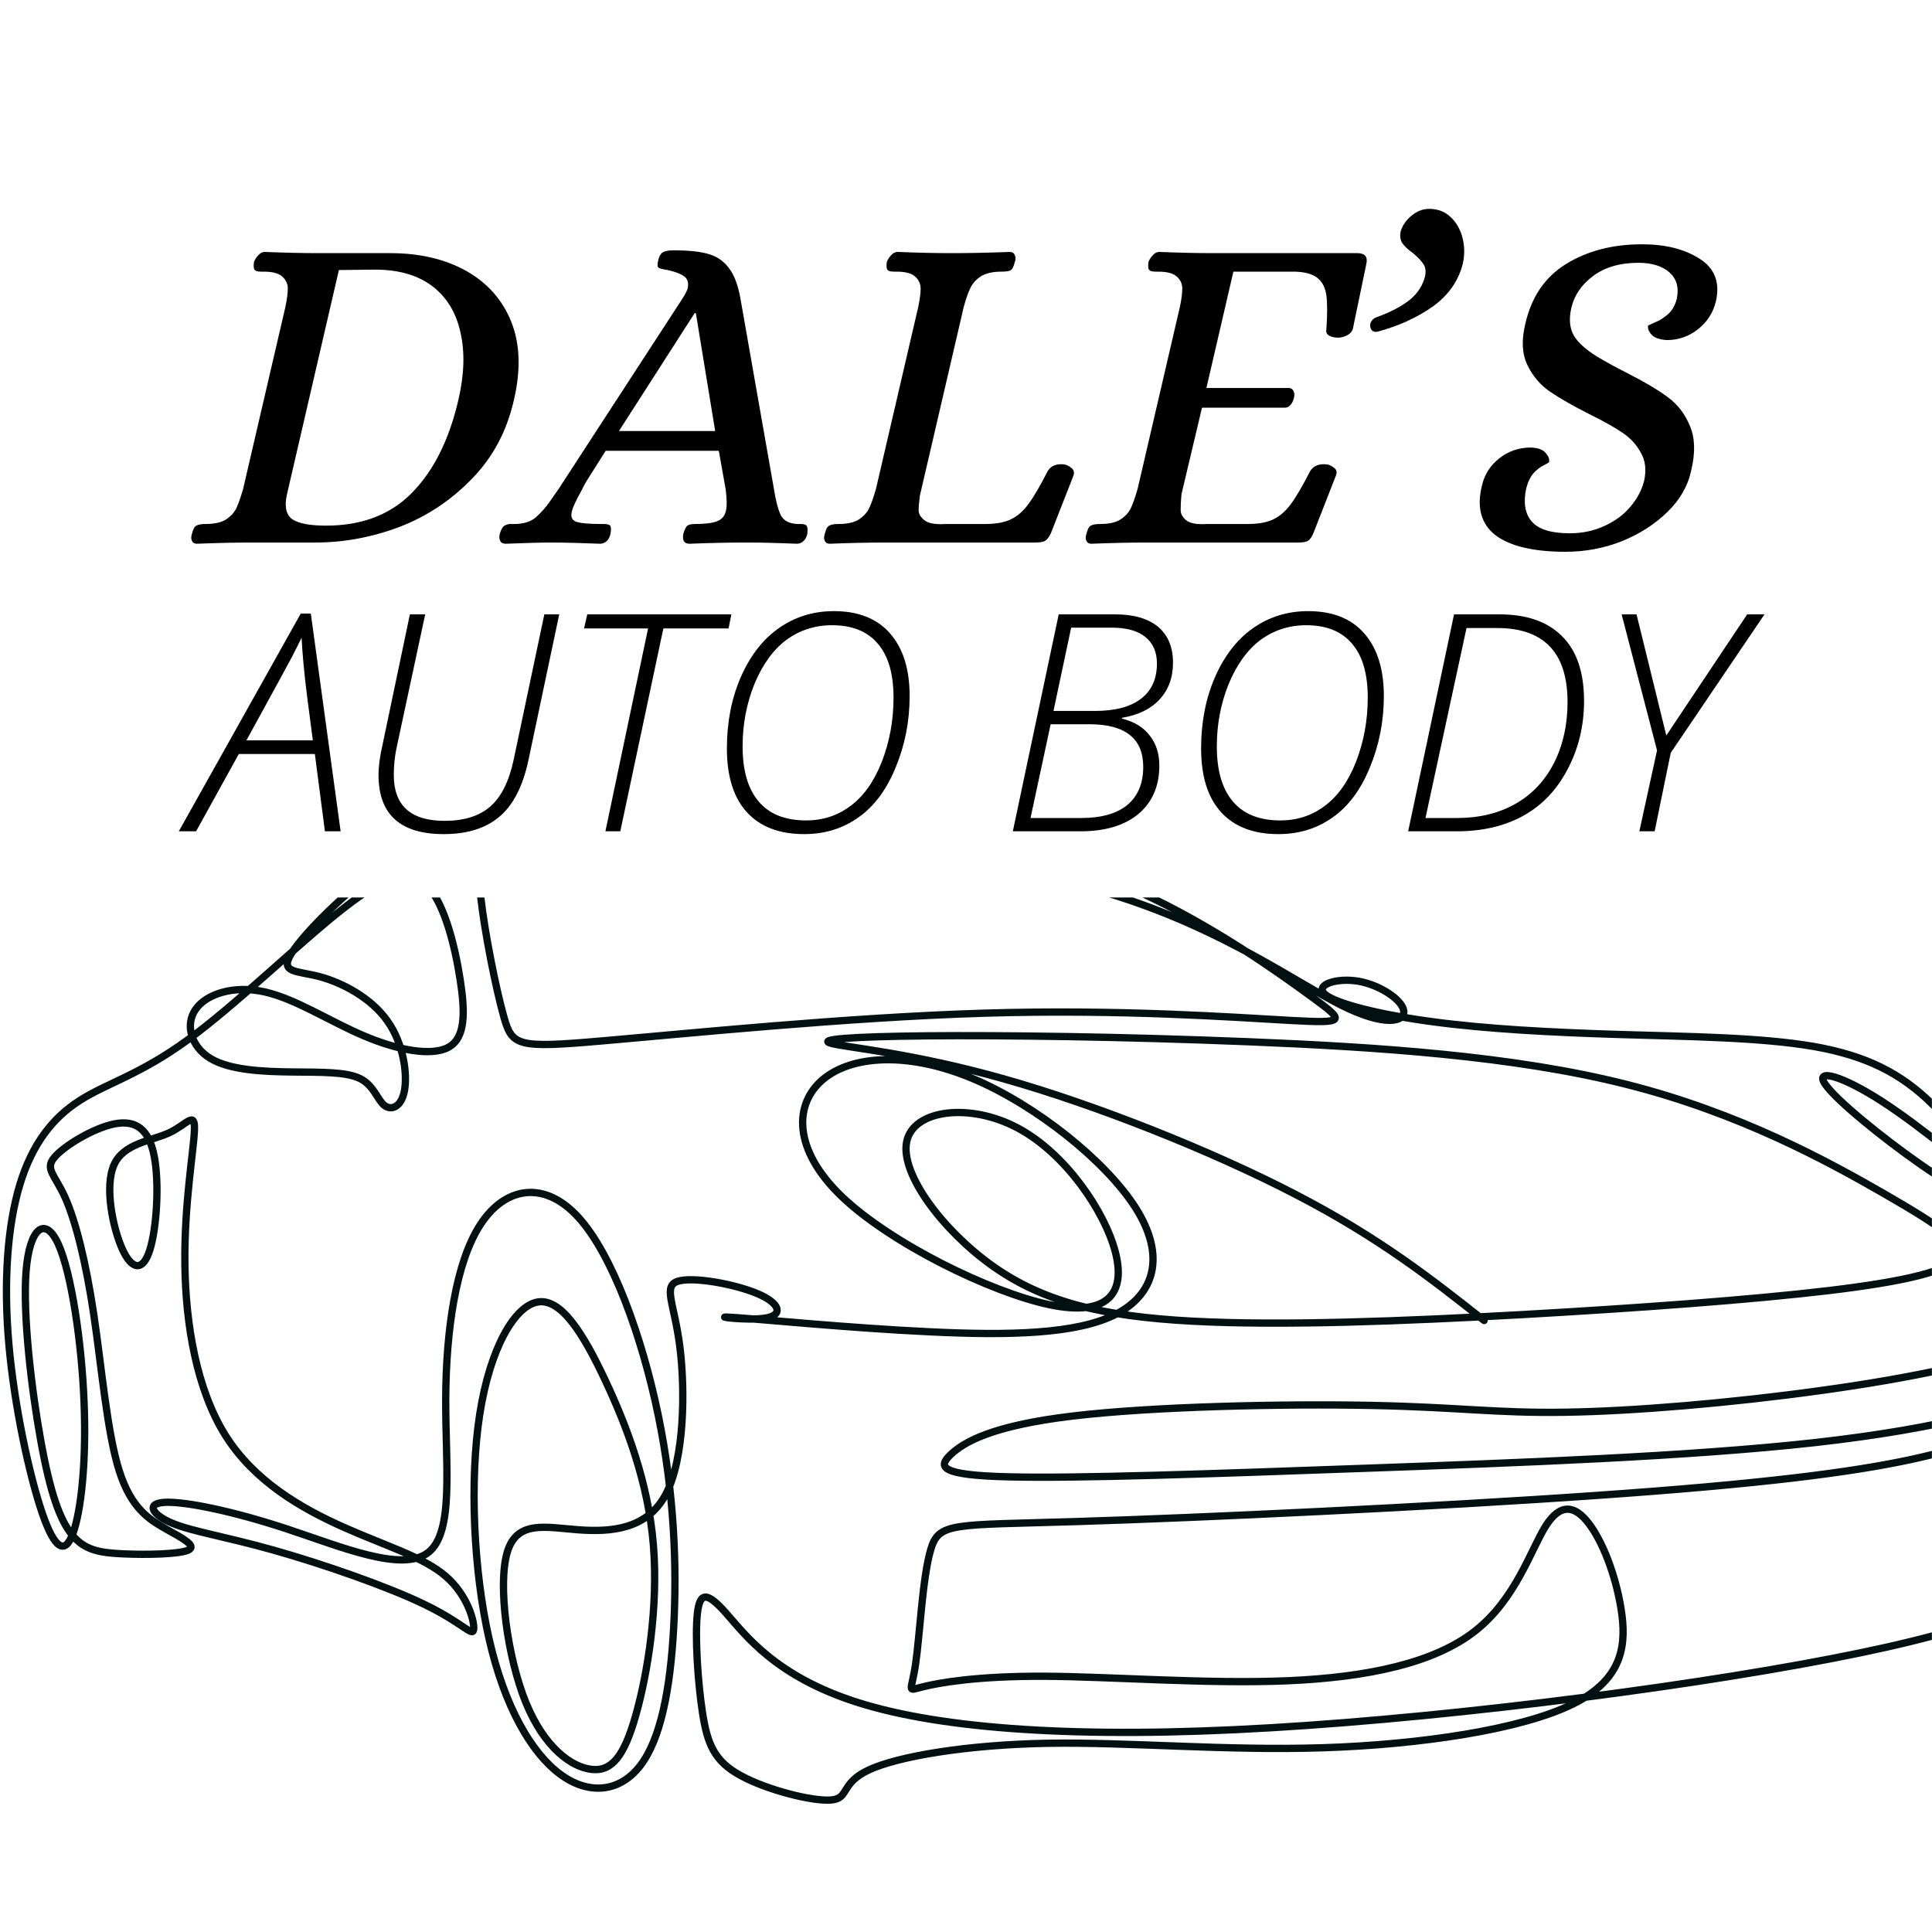 <svg xmlns="http://www.w3.org/2000/svg" xmlns:xlink="http://www.w3.org/1999/xlink" width="100" zoomAndPan="magnify" viewBox="0 0 75 75" height="100" preserveAspectRatio="xMidYMid meet" version="1.0"><defs><g/><clipPath id="086e7230dc"><path d="M 0 34.84 L 74.996 34.84 L 74.996 70.09 L 0 70.09 Z M 0 34.84 " clip-rule="nonzero"/></clipPath></defs><g clip-path="url(#086e7230dc)"><path stroke-linecap="round" transform="matrix(0.005, 0, 0, -0.005, 0.107, 70.063)" fill="none" stroke-linejoin="round" d="M 11501.345 3760.318 C 11095.981 4080.201 10690.617 4400.937 10036.583 4739.586 C 9382.55 5079.089 8480.699 5436.505 7773.015 5636.112 C 7066.182 5836.572 6553.516 5879.223 6433.439 5911.638 C 6313.363 5943.199 6585.877 5964.525 7178.594 5970.496 C 7770.46 5975.614 8683.382 5964.525 9673.799 5924.433 C 10663.365 5884.341 11731.279 5815.246 12606.73 5593.461 C 13482.181 5372.528 14165.168 4998.905 14605.449 4745.557 C 15045.729 4491.357 15243.301 4358.286 15176.876 4251.658 C 15109.599 4145.03 14779.176 4064.846 14175.388 3992.339 C 13572.451 3920.686 12697 3856.709 11787.485 3805.528 C 10877.118 3755.199 9932.687 3717.666 9233.519 3755.199 C 8534.351 3792.732 8080.445 3904.478 7687.854 4181.71 C 7296.116 4459.795 6964.841 4902.513 7018.492 5150.742 C 7071.292 5398.972 7509.017 5452.712 7880.317 5254.811 C 8250.766 5057.763 8555.641 4609.074 8638.247 4291.75 C 8720.852 3973.573 8582.041 3786.761 8125.58 3883.153 C 7669.119 3979.544 6895.009 4358.286 6513.49 4723.379 C 6131.971 5089.325 6143.041 5441.623 6367.014 5630.994 C 6590.986 5820.364 7028.712 5847.661 7522.643 5642.083 C 8016.574 5436.505 8565.86 4998.905 8798.348 4630.399 C 9029.985 4261.894 8944.825 3963.337 8640.801 3808.087 C 8336.778 3653.69 7813.041 3642.601 7197.33 3672.456 C 6580.767 3701.459 5870.528 3771.407 5670.4 3784.202 C 5470.273 3797.85 5779.406 3755.199 5921.624 3779.084 C 6062.991 3802.969 6035.739 3894.242 5860.308 3968.455 C 5684.026 4043.521 5357.861 4102.379 5241.191 4064.846 C 5123.669 4027.313 5213.94 3893.389 5256.52 3559.858 C 5299.1 3226.326 5293.99 2693.188 5150.069 2415.103 C 5006.148 2137.871 4723.415 2116.545 4469.636 2135.312 C 4215.858 2154.078 3991.885 2212.937 3916.944 1961.295 C 3842.003 1710.507 3916.944 1150.072 4060.865 795.215 C 4205.638 440.358 4418.54 291.079 4573.532 274.872 C 4728.524 258.665 4824.756 376.382 4915.026 696.265 C 5006.148 1017.001 5091.308 1539.903 5051.283 2020.154 C 5011.257 2500.405 4846.046 2938.005 4677.428 3296.274 C 4509.662 3653.69 4338.489 3930.922 4157.097 3904.478 C 3975.705 3878.035 3783.242 3547.062 3703.191 3031.837 C 3623.14 2516.612 3655.501 1817.135 3775.577 1289.114 C 3895.654 761.094 4104.297 402.825 4328.269 237.339 C 4552.242 71.853 4792.395 99.15 4949.942 304.728 C 5107.489 509.453 5182.43 894.166 5208.83 1371.858 C 5235.23 1849.55 5213.94 2421.074 5088.753 3026.719 C 4963.567 3632.364 4733.634 4272.983 4467.081 4563.864 C 4199.677 4854.744 3895.654 4795.886 3706.597 4502.446 C 3516.689 4209.007 3441.748 3680.134 3439.193 3157.231 C 3436.638 2634.329 3506.47 2116.545 3302.936 1958.736 C 3100.254 1801.78 2625.058 2003.946 2203.513 2142.989 C 1781.968 2282.031 1414.074 2356.244 1259.082 2348.567 C 1104.09 2340.89 1162.851 2249.617 1317.843 2185.64 C 1472.835 2121.663 1723.207 2084.13 2102.172 1977.503 C 2481.136 1870.875 2988.694 1695.153 3279.091 1553.551 C 3570.34 1411.95 3644.43 1305.322 3655.501 1358.209 C 3666.572 1411.95 3612.921 1625.205 3439.193 1774.484 C 3266.317 1924.615 2972.513 2009.918 2643.793 2156.637 C 2315.925 2303.357 1953.141 2511.494 1728.317 2868.91 C 1504.345 3226.326 1419.184 3733.874 1414.074 4197.918 C 1408.113 4662.814 1483.054 5084.207 1488.164 5238.604 C 1494.125 5393.854 1429.403 5281.255 1291.443 5217.278 C 1152.631 5153.302 938.878 5137.094 863.937 4969.049 C 788.996 4801.004 853.718 4481.121 927.807 4315.635 C 1002.749 4150.148 1087.909 4139.059 1141.56 4307.104 C 1195.212 4476.003 1216.502 4822.329 1176.476 5033.026 C 1136.451 5244.575 1035.11 5318.788 869.047 5287.226 C 703.835 5254.811 474.753 5115.769 399.812 5025.348 C 324.87 4934.928 404.921 4892.277 484.972 4713.142 C 565.023 4534.008 645.074 4219.243 706.39 3808.087 C 767.706 3397.783 810.286 2890.236 903.962 2594.237 C 997.639 2298.239 1141.56 2212.937 1269.301 2140.43 C 1397.894 2068.776 1509.454 2009.918 1440.474 1977.503 C 1371.494 1945.941 1120.27 1939.97 936.323 1948.5 C 752.377 1956.177 634.855 1977.503 538.624 2095.22 C 442.392 2212.937 367.451 2426.192 295.916 2823.7 C 223.529 3221.208 154.549 3802.969 180.949 4141.618 C 207.349 4481.121 329.98 4576.659 431.321 4353.167 C 533.514 4128.823 613.565 3584.595 631.449 3122.258 C 650.184 2660.773 607.604 2282.031 546.288 2111.427 C 484.972 1939.97 404.921 1977.503 306.135 2265.824 C 207.349 2554.145 89.827 3093.255 47.247 3578.624 C 4.667 4064.846 37.028 4497.328 132.408 4814.652 C 228.639 5131.976 388.741 5334.995 597.384 5468.066 C 805.176 5601.991 1061.51 5665.967 1437.068 5939.787 C 1813.477 6213.607 2309.112 6698.123 2648.051 6962.56 C 2986.99 7226.144 3169.234 7270.501 3300.381 7130.605 C 3431.529 6989.857 3511.579 6664.003 3551.605 6404.684 C 3591.63 6146.218 3591.63 5954.289 3460.483 5881.782 C 3330.187 5810.128 3068.744 5857.897 2803.895 5970.496 C 2539.897 6082.242 2273.345 6257.964 2033.192 6311.705 C 1793.039 6365.445 1579.286 6295.497 1496.68 6175.221 C 1414.074 6055.798 1461.764 5884.341 1614.202 5793.921 C 1765.788 5703.5 2022.121 5692.411 2246.093 5689.852 C 2470.917 5687.293 2662.528 5692.411 2772.386 5639.524 C 2881.391 5585.783 2908.643 5474.038 2961.442 5431.387 C 3015.093 5387.882 3095.144 5415.179 3118.989 5545.691 C 3142.834 5676.204 3111.325 5911.638 2985.287 6087.36 C 2860.101 6263.935 2641.238 6380.799 2462.401 6429.422 C 2283.564 6477.191 2144.752 6455.865 2240.984 6610.262 C 2337.215 6765.512 2668.49 7096.484 2953.778 7293.532 C 3239.066 7491.433 3479.218 7555.41 4138.361 7598.061 C 4797.504 7640.712 5875.637 7662.038 6738.314 7590.384 C 7600.139 7517.877 8245.656 7352.391 8822.193 7087.954 C 9398.731 6824.371 9905.436 6460.983 10164.324 6271.613 C 10423.212 6082.242 10434.283 6066.034 9999.113 6089.919 C 9563.942 6113.804 8683.382 6178.633 7616.32 6146.218 C 6548.406 6113.804 5293.99 5985.85 4645.918 5930.404 C 3996.995 5874.105 3954.415 5890.312 3890.544 6117.216 C 3826.674 6344.119 3740.661 6781.719 3711.707 7042.744 C 3681.901 7304.622 3709.152 7389.924 4039.575 7448.782 C 4370.85 7507.641 5006.148 7539.202 5873.082 7491.433 C 6740.869 7443.664 7840.292 7314.858 8664.646 7051.274 C 9489.001 6786.838 10039.138 6386.771 10388.297 6210.195 C 10738.307 6034.473 10888.189 6082.242 10877.118 6164.985 C 10866.047 6247.728 10695.726 6365.445 10524.553 6394.448 C 10354.232 6423.45 10183.06 6365.445 10265.665 6292.938 C 10349.123 6221.284 10684.655 6135.129 11103.645 6079.683 C 11522.635 6023.383 12025.083 5996.94 12555.633 5980.732 C 13087.035 5964.525 13647.392 5959.407 14061.272 5887.753 C 14474.301 5815.246 14741.706 5676.204 14981.858 5439.064 C 15222.011 5201.071 15434.913 4864.98 15427.248 4755.794 C 15419.584 4646.607 15189.65 4763.471 14890.737 4971.608 C 14591.823 5179.745 14223.929 5479.156 14146.433 5599.432 C 14068.937 5718.855 14282.69 5660.849 14591.823 5460.389 C 14901.807 5259.929 15307.172 4918.721 15603.531 4670.491 C 15899.889 4422.262 16086.391 4267.865 16145.152 4098.967 C 16203.913 3930.922 16134.081 3750.081 15784.923 3594.831 C 15434.913 3440.435 14805.576 3311.628 14111.517 3216.09 C 13417.458 3119.698 12659.529 3055.722 12128.979 3048.045 C 11597.577 3039.514 11293.554 3088.137 10625.895 3100.932 C 9959.087 3114.58 8928.644 3093.255 8304.417 3018.189 C 7680.19 2943.976 7461.327 2816.023 7359.986 2719.631 C 7258.645 2623.24 7273.974 2559.263 7807.931 2546.468 C 8341.888 2532.82 9393.621 2570.353 10580.759 2613.004 C 11768.75 2655.655 13092.145 2703.424 14071.492 2812.611 C 15050.838 2922.651 15686.136 3093.255 15992.714 3282.626 C 16300.144 3471.996 16278.854 3680.134 16272.893 3731.315 C 16267.783 3781.643 16278.854 3675.015 16283.964 3474.555 C 16289.073 3274.948 16289.073 2981.509 16236.274 2752.046 C 16182.623 2521.73 16076.172 2356.244 16008.895 2223.173 C 15942.47 2090.102 15916.07 1988.592 15953.541 1948.5 C 15990.16 1908.408 16091.501 1929.734 16134.081 2028.684 C 16175.81 2127.635 16158.778 2303.357 16168.997 2287.15 C 16180.068 2271.795 16218.39 2062.805 16064.249 1849.55 C 15910.109 1636.294 15563.505 1417.068 14421.502 1179.928 C 13278.647 941.935 11341.243 686.028 9844.12 598.167 C 8346.997 509.453 7290.155 589.637 6644.637 792.656 C 5998.269 995.675 5764.077 1321.529 5616.749 1487.015 C 5470.273 1652.502 5411.512 1657.62 5392.777 1483.603 C 5374.041 1310.44 5395.332 958.142 5432.802 715.031 C 5470.273 472.773 5523.924 338.849 5729.161 227.103 C 5934.398 114.504 6292.073 24.084 6433.439 37.732 C 6574.806 50.527 6500.716 168.244 6727.243 272.313 C 6953.77 376.382 7482.617 466.802 8115.361 477.891 C 8747.252 488.127 9483.891 419.033 10244.375 442.917 C 11004.859 466.802 11790.04 584.519 12190.294 782.42 C 12590.549 979.468 12606.73 1256.7 12564.149 1523.695 C 12520.718 1790.691 12419.376 2047.451 12312.926 2185.64 C 12206.475 2324.682 12094.063 2346.008 11979.096 2164.314 C 11864.981 1982.621 11747.459 1598.761 11432.365 1350.532 C 11117.271 1102.303 10604.604 990.557 9977.823 963.26 C 9350.189 936.817 8608.44 995.675 8088.109 998.234 C 7567.778 1000.793 7268.864 947.906 7141.124 915.491 C 7012.531 883.076 7055.111 872.84 7087.472 1094.626 C 7119.833 1315.558 7141.124 1769.366 7204.994 1982.621 C 7268.864 2196.729 7376.167 2169.433 8336.778 2199.288 C 9297.389 2228.291 11112.161 2313.593 12376.796 2402.307 C 13642.282 2490.169 14356.78 2580.589 14831.976 2684.658 C 15307.172 2788.726 15542.215 2906.443 15611.195 2794.697 C 15681.027 2682.098 15584.795 2340.89 15603.531 2151.519 C 15622.266 1961.295 15755.968 1924.615 15838.574 2100.338 C 15921.18 2276.913 15953.541 2665.891 15923.734 2823.7 C 15894.78 2981.509 15803.658 2906.443 15712.536 2831.377 " stroke="#021011" stroke-width="56.713" stroke-opacity="1" stroke-miterlimit="22.926"/></g><g fill="#000000" fill-opacity="1"><g transform="translate(7.875, 21.061)"><g><path d="M -0.234 0.047 C -0.328 0.047 -0.391 0.008 -0.422 -0.062 C -0.461 -0.133 -0.461 -0.227 -0.422 -0.344 C -0.379 -0.52 -0.32 -0.625 -0.25 -0.656 C -0.188 -0.695 -0.07 -0.719 0.094 -0.719 C 0.438 -0.719 0.703 -0.773 0.891 -0.891 C 1.086 -1.016 1.227 -1.172 1.312 -1.359 C 1.395 -1.547 1.477 -1.785 1.562 -2.078 L 3.203 -9.141 C 3.266 -9.441 3.297 -9.68 3.297 -9.859 C 3.297 -10.047 3.223 -10.203 3.078 -10.328 C 2.941 -10.453 2.703 -10.516 2.359 -10.516 L 2.266 -10.516 C 2.141 -10.516 2.055 -10.535 2.016 -10.578 C 1.973 -10.617 1.961 -10.723 1.984 -10.891 C 2.023 -10.992 2.082 -11.082 2.156 -11.156 C 2.227 -11.238 2.312 -11.281 2.406 -11.281 C 3.176 -11.25 3.875 -11.234 4.5 -11.234 L 7.281 -11.234 C 8.414 -11.234 9.395 -11.004 10.219 -10.547 C 11.039 -10.086 11.625 -9.43 11.969 -8.578 C 12.312 -7.723 12.348 -6.711 12.078 -5.547 C 11.805 -4.336 11.266 -3.316 10.453 -2.484 C 9.648 -1.648 8.711 -1.023 7.641 -0.609 C 6.566 -0.203 5.473 0 4.359 0 L 1.906 0 C 1.27 0 0.555 0.016 -0.234 0.047 Z M 4.781 -0.656 C 6.176 -0.656 7.289 -1.082 8.125 -1.938 C 8.969 -2.801 9.566 -4.004 9.922 -5.547 C 10.148 -6.523 10.176 -7.395 10 -8.156 C 9.832 -8.926 9.469 -9.523 8.906 -9.953 C 8.344 -10.379 7.602 -10.594 6.688 -10.594 L 5.281 -10.578 L 3.266 -1.875 C 3.16 -1.406 3.227 -1.082 3.469 -0.906 C 3.719 -0.738 4.156 -0.656 4.781 -0.656 Z M 4.781 -0.656 "/></g></g></g><g fill="#000000" fill-opacity="1"><g transform="translate(20.825, 21.061)"><g><path d="M -1.188 0.047 C -1.301 0.047 -1.375 0.008 -1.406 -0.062 C -1.445 -0.133 -1.453 -0.227 -1.422 -0.344 C -1.367 -0.52 -1.305 -0.625 -1.234 -0.656 C -1.172 -0.695 -1.098 -0.719 -1.016 -0.719 C -0.93 -0.719 -0.879 -0.719 -0.859 -0.719 C -0.504 -0.719 -0.223 -0.805 -0.016 -0.984 C 0.191 -1.172 0.375 -1.379 0.531 -1.609 C 0.688 -1.836 0.797 -1.992 0.859 -2.078 L 5.656 -9.453 C 5.77 -9.629 5.844 -9.77 5.875 -9.875 C 5.914 -10.094 5.863 -10.25 5.719 -10.344 C 5.582 -10.438 5.375 -10.516 5.094 -10.578 C 4.895 -10.609 4.773 -10.641 4.734 -10.672 C 4.691 -10.711 4.691 -10.816 4.734 -10.984 C 4.766 -11.117 4.82 -11.211 4.906 -11.266 C 5 -11.316 5.129 -11.344 5.297 -11.344 C 5.891 -11.344 6.348 -11.297 6.672 -11.203 C 7.004 -11.109 7.27 -10.926 7.469 -10.656 C 7.676 -10.395 7.828 -9.992 7.922 -9.453 L 9.219 -2.078 C 9.289 -1.629 9.379 -1.289 9.484 -1.062 C 9.598 -0.844 9.82 -0.727 10.156 -0.719 L 10.266 -0.719 C 10.379 -0.719 10.453 -0.695 10.484 -0.656 C 10.523 -0.613 10.535 -0.508 10.516 -0.344 C 10.492 -0.227 10.445 -0.133 10.375 -0.062 C 10.301 0.008 10.211 0.047 10.109 0.047 C 9.359 0.016 8.711 0 8.172 0 C 7.453 0 6.707 0.016 5.938 0.047 C 5.832 0.047 5.758 0.008 5.719 -0.062 C 5.688 -0.133 5.68 -0.227 5.703 -0.344 C 5.754 -0.508 5.805 -0.613 5.859 -0.656 C 5.922 -0.695 6.016 -0.719 6.141 -0.719 C 6.547 -0.719 6.836 -0.754 7.016 -0.828 C 7.203 -0.898 7.316 -1.039 7.359 -1.25 C 7.398 -1.406 7.395 -1.68 7.344 -2.078 L 7.078 -3.562 L 2.688 -3.562 C 2.219 -2.82 1.945 -2.391 1.875 -2.266 C 1.812 -2.148 1.781 -2.086 1.781 -2.078 C 1.531 -1.629 1.395 -1.336 1.375 -1.203 C 1.32 -1.004 1.375 -0.875 1.531 -0.812 C 1.695 -0.75 2.031 -0.719 2.531 -0.719 L 2.625 -0.719 C 2.75 -0.719 2.828 -0.695 2.859 -0.656 C 2.898 -0.613 2.906 -0.508 2.875 -0.344 C 2.852 -0.227 2.805 -0.133 2.734 -0.062 C 2.66 0.008 2.57 0.047 2.469 0.047 C 1.719 0.016 1.078 0 0.547 0 C 0.172 0 -0.406 0.016 -1.188 0.047 Z M 3.203 -4.328 L 6.938 -4.328 L 6.188 -8.906 L 6.141 -8.906 Z M 3.203 -4.328 "/></g></g></g><g fill="#000000" fill-opacity="1"><g transform="translate(32.442, 21.061)"><g><path d="M -0.234 0.047 C -0.328 0.047 -0.391 0.008 -0.422 -0.062 C -0.461 -0.133 -0.461 -0.227 -0.422 -0.344 C -0.379 -0.52 -0.32 -0.625 -0.25 -0.656 C -0.188 -0.695 -0.07 -0.719 0.094 -0.719 C 0.438 -0.719 0.703 -0.773 0.891 -0.891 C 1.086 -1.016 1.227 -1.172 1.312 -1.359 C 1.395 -1.547 1.477 -1.785 1.562 -2.078 L 3.203 -9.141 C 3.266 -9.441 3.297 -9.68 3.297 -9.859 C 3.297 -10.047 3.223 -10.203 3.078 -10.328 C 2.941 -10.453 2.703 -10.516 2.359 -10.516 L 2.266 -10.516 C 2.141 -10.516 2.055 -10.535 2.016 -10.578 C 1.973 -10.617 1.961 -10.723 1.984 -10.891 C 2.023 -10.992 2.082 -11.082 2.156 -11.156 C 2.227 -11.238 2.312 -11.281 2.406 -11.281 C 3.176 -11.25 3.875 -11.234 4.5 -11.234 C 5.207 -11.234 5.957 -11.25 6.75 -11.281 C 6.852 -11.281 6.922 -11.238 6.953 -11.156 C 6.992 -11.082 6.992 -10.992 6.953 -10.891 C 6.91 -10.711 6.852 -10.602 6.781 -10.562 C 6.707 -10.531 6.594 -10.516 6.438 -10.516 C 6.094 -10.516 5.82 -10.453 5.625 -10.328 C 5.438 -10.203 5.301 -10.047 5.219 -9.859 C 5.133 -9.68 5.051 -9.441 4.969 -9.141 L 3.266 -1.812 C 3.234 -1.562 3.219 -1.367 3.219 -1.234 C 3.227 -1.098 3.305 -0.973 3.453 -0.859 C 3.609 -0.742 3.875 -0.695 4.25 -0.719 L 5.859 -0.719 C 6.285 -0.727 6.613 -0.797 6.844 -0.922 C 7.082 -1.047 7.297 -1.238 7.484 -1.5 C 7.68 -1.758 7.93 -2.188 8.234 -2.781 C 8.367 -2.988 8.586 -3.07 8.891 -3.031 C 9.004 -3 9.098 -2.945 9.172 -2.875 C 9.242 -2.812 9.266 -2.723 9.234 -2.609 L 8.359 -0.375 C 8.285 -0.219 8.207 -0.113 8.125 -0.062 C 8.039 -0.02 7.914 0 7.75 0 L 1.922 0 C 1.273 0 0.555 0.016 -0.234 0.047 Z M -0.234 0.047 "/></g></g></g><g fill="#000000" fill-opacity="1"><g transform="translate(42.599, 21.061)"><g><path d="M -0.234 0.047 C -0.328 0.047 -0.391 0.008 -0.422 -0.062 C -0.461 -0.133 -0.461 -0.227 -0.422 -0.344 C -0.379 -0.52 -0.32 -0.625 -0.25 -0.656 C -0.188 -0.695 -0.07 -0.719 0.094 -0.719 C 0.438 -0.719 0.703 -0.773 0.891 -0.891 C 1.086 -1.016 1.227 -1.172 1.312 -1.359 C 1.395 -1.547 1.477 -1.785 1.562 -2.078 L 3.203 -9.141 C 3.266 -9.441 3.297 -9.68 3.297 -9.859 C 3.297 -10.047 3.223 -10.203 3.078 -10.328 C 2.941 -10.453 2.703 -10.516 2.359 -10.516 L 2.266 -10.516 C 2.141 -10.516 2.055 -10.535 2.016 -10.578 C 1.973 -10.617 1.961 -10.723 1.984 -10.891 C 2.023 -10.992 2.082 -11.082 2.156 -11.156 C 2.227 -11.238 2.312 -11.281 2.406 -11.281 C 3.176 -11.25 3.875 -11.234 4.5 -11.234 L 10.094 -11.234 C 10.395 -11.234 10.508 -11.086 10.438 -10.797 L 9.922 -8.312 C 9.898 -8.207 9.828 -8.117 9.703 -8.047 C 9.578 -7.984 9.461 -7.953 9.359 -7.953 C 9.211 -7.953 9.094 -7.977 9 -8.031 C 8.906 -8.082 8.867 -8.164 8.891 -8.281 C 8.93 -8.852 8.93 -9.289 8.891 -9.594 C 8.848 -9.906 8.727 -10.133 8.531 -10.281 C 8.344 -10.426 8.055 -10.504 7.672 -10.516 L 5.281 -10.516 L 4.234 -6 L 7.453 -6 C 7.535 -5.988 7.594 -5.941 7.625 -5.859 C 7.656 -5.785 7.656 -5.695 7.625 -5.594 C 7.602 -5.5 7.562 -5.414 7.5 -5.344 C 7.438 -5.27 7.363 -5.234 7.281 -5.234 L 4.062 -5.234 L 3.266 -1.875 C 3.242 -1.625 3.234 -1.422 3.234 -1.266 C 3.234 -1.117 3.305 -0.984 3.453 -0.859 C 3.609 -0.742 3.875 -0.695 4.25 -0.719 L 5.891 -0.719 C 6.316 -0.727 6.645 -0.797 6.875 -0.922 C 7.113 -1.047 7.328 -1.238 7.516 -1.5 C 7.711 -1.758 7.961 -2.188 8.266 -2.781 C 8.398 -2.988 8.625 -3.07 8.938 -3.031 C 9.051 -3 9.145 -2.945 9.219 -2.875 C 9.289 -2.812 9.305 -2.723 9.266 -2.609 L 8.391 -0.375 C 8.328 -0.219 8.254 -0.113 8.172 -0.062 C 8.086 -0.02 7.961 0 7.797 0 L 1.922 0 C 1.273 0 0.555 0.016 -0.234 0.047 Z M -0.234 0.047 "/></g></g></g><g fill="#000000" fill-opacity="1"><g transform="translate(53.166, 21.061)"><g><path d="M 0.375 -8.203 C 0.25 -8.16 0.156 -8.172 0.094 -8.234 C 0.031 -8.305 0.008 -8.395 0.031 -8.5 C 0.07 -8.625 0.156 -8.707 0.281 -8.75 C 0.82 -8.945 1.25 -9.172 1.562 -9.422 C 1.875 -9.68 2.07 -9.988 2.156 -10.344 C 2.195 -10.539 2.172 -10.703 2.078 -10.828 C 1.992 -10.953 1.863 -11.086 1.688 -11.234 C 1.5 -11.367 1.363 -11.492 1.281 -11.609 C 1.195 -11.734 1.172 -11.883 1.203 -12.062 C 1.266 -12.289 1.398 -12.492 1.609 -12.672 C 1.828 -12.859 2.062 -12.953 2.312 -12.953 C 2.645 -12.953 2.922 -12.848 3.141 -12.641 C 3.367 -12.43 3.523 -12.16 3.609 -11.828 C 3.691 -11.504 3.695 -11.176 3.625 -10.844 C 3.457 -10.164 3.07 -9.609 2.469 -9.172 C 1.863 -8.742 1.164 -8.422 0.375 -8.203 Z M 0.375 -8.203 "/></g></g></g><g fill="#000000" fill-opacity="1"><g transform="translate(57.418, 21.061)"><g><path d="M 3.359 0.359 C 2.117 0.359 1.211 0.145 0.641 -0.281 C 0.078 -0.719 -0.098 -1.359 0.109 -2.203 C 0.203 -2.629 0.426 -2.984 0.781 -3.266 C 1.133 -3.547 1.547 -3.688 2.016 -3.688 C 2.285 -3.676 2.473 -3.609 2.578 -3.484 C 2.691 -3.359 2.738 -3.238 2.719 -3.125 C 2.719 -3.113 2.648 -3.07 2.516 -3 C 2.379 -2.938 2.242 -2.832 2.109 -2.688 C 1.984 -2.539 1.891 -2.344 1.828 -2.094 C 1.711 -1.539 1.785 -1.113 2.047 -0.812 C 2.316 -0.508 2.805 -0.359 3.516 -0.359 C 4.004 -0.359 4.453 -0.453 4.859 -0.641 C 5.273 -0.828 5.613 -1.078 5.875 -1.391 C 6.145 -1.711 6.32 -2.047 6.406 -2.391 C 6.5 -2.816 6.457 -3.18 6.281 -3.484 C 6.113 -3.797 5.875 -4.055 5.562 -4.266 C 5.258 -4.473 4.832 -4.711 4.281 -4.984 C 3.645 -5.305 3.133 -5.598 2.75 -5.859 C 2.375 -6.117 2.082 -6.461 1.875 -6.891 C 1.664 -7.328 1.641 -7.863 1.797 -8.5 C 2.035 -9.539 2.562 -10.312 3.375 -10.812 C 4.195 -11.32 5.18 -11.578 6.328 -11.578 C 7.234 -11.578 7.977 -11.391 8.562 -11.016 C 9.156 -10.641 9.363 -10.082 9.188 -9.344 C 9.082 -8.914 8.852 -8.562 8.5 -8.281 C 8.145 -8 7.738 -7.859 7.281 -7.859 C 7.008 -7.879 6.816 -7.945 6.703 -8.062 C 6.586 -8.188 6.539 -8.305 6.562 -8.422 C 6.57 -8.43 6.66 -8.473 6.828 -8.547 C 7.004 -8.617 7.172 -8.723 7.328 -8.859 C 7.492 -9.004 7.609 -9.203 7.672 -9.453 C 7.766 -9.891 7.672 -10.234 7.391 -10.484 C 7.109 -10.734 6.707 -10.859 6.188 -10.859 C 5.469 -10.859 4.879 -10.688 4.422 -10.344 C 3.973 -10.008 3.691 -9.594 3.578 -9.094 C 3.484 -8.676 3.516 -8.328 3.672 -8.047 C 3.828 -7.773 4.129 -7.5 4.578 -7.219 C 4.93 -7.008 5.32 -6.797 5.75 -6.578 C 6.426 -6.234 6.953 -5.922 7.328 -5.641 C 7.711 -5.359 8 -4.984 8.188 -4.516 C 8.383 -4.055 8.398 -3.484 8.234 -2.797 C 8.109 -2.203 7.801 -1.664 7.312 -1.188 C 6.82 -0.707 6.227 -0.328 5.531 -0.047 C 4.844 0.223 4.117 0.359 3.359 0.359 Z M 3.359 0.359 "/></g></g></g><g fill="#000000" fill-opacity="1"><g transform="translate(7.582, 32.271)"><g><path d="M 4.641 -3 L 1.688 -3 L 0.031 0 L -0.641 0 L 4.094 -8.453 L 4.484 -8.453 L 5.641 0 L 5.031 0 Z M 4.562 -3.531 L 4.344 -5.203 C 4.227 -6.129 4.156 -6.898 4.125 -7.516 C 4.008 -7.273 3.883 -7.023 3.75 -6.766 C 3.613 -6.504 3.023 -5.426 1.984 -3.531 Z M 4.562 -3.531 "/></g></g></g><g fill="#000000" fill-opacity="1"><g transform="translate(13.678, 32.271)"><g><path d="M 8.031 -8.422 L 6.844 -2.797 C 6.625 -1.754 6.242 -1.008 5.703 -0.562 C 5.172 -0.113 4.453 0.109 3.547 0.109 C 1.859 0.109 1.016 -0.656 1.016 -2.188 C 1.016 -2.508 1.066 -2.898 1.172 -3.359 L 2.234 -8.422 L 2.828 -8.422 L 1.719 -3.25 C 1.645 -2.906 1.609 -2.551 1.609 -2.188 C 1.609 -1 2.266 -0.406 3.578 -0.406 C 4.328 -0.406 4.914 -0.586 5.344 -0.953 C 5.781 -1.328 6.086 -1.941 6.266 -2.797 L 7.453 -8.422 Z M 8.031 -8.422 "/></g></g></g><g fill="#000000" fill-opacity="1"><g transform="translate(21.564, 32.271)"><g><path d="M 2.516 0 L 1.938 0 L 3.594 -7.875 L 1.109 -7.875 L 1.234 -8.422 L 6.828 -8.422 L 6.719 -7.875 L 4.188 -7.875 Z M 2.516 0 "/></g></g></g><g fill="#000000" fill-opacity="1"><g transform="translate(27.234, 32.271)"><g><path d="M 8.078 -5.25 C 8.078 -4.27 7.895 -3.344 7.531 -2.469 C 7.176 -1.602 6.691 -0.957 6.078 -0.531 C 5.473 -0.102 4.773 0.109 3.984 0.109 C 3.023 0.109 2.285 -0.172 1.766 -0.734 C 1.242 -1.305 0.984 -2.133 0.984 -3.219 C 0.984 -4.227 1.16 -5.145 1.516 -5.969 C 1.879 -6.801 2.367 -7.438 2.984 -7.875 C 3.609 -8.32 4.328 -8.547 5.141 -8.547 C 6.086 -8.547 6.812 -8.258 7.312 -7.688 C 7.82 -7.113 8.078 -6.301 8.078 -5.25 Z M 5.062 -8 C 4.395 -8 3.801 -7.805 3.281 -7.422 C 2.77 -7.035 2.359 -6.461 2.047 -5.703 C 1.742 -4.941 1.594 -4.141 1.594 -3.297 C 1.594 -2.359 1.801 -1.645 2.219 -1.156 C 2.633 -0.664 3.25 -0.422 4.062 -0.422 C 4.707 -0.422 5.281 -0.609 5.781 -0.984 C 6.289 -1.359 6.695 -1.93 7 -2.703 C 7.301 -3.484 7.453 -4.312 7.453 -5.188 C 7.453 -6.113 7.25 -6.812 6.844 -7.281 C 6.445 -7.758 5.852 -8 5.062 -8 Z M 5.062 -8 "/></g></g></g><g fill="#000000" fill-opacity="1"><g transform="translate(35.662, 32.271)"><g/></g></g><g fill="#000000" fill-opacity="1"><g transform="translate(38.724, 32.271)"><g><path d="M 2.375 -8.422 L 4.562 -8.422 C 5.289 -8.422 5.848 -8.258 6.234 -7.938 C 6.617 -7.613 6.812 -7.148 6.812 -6.547 C 6.812 -5.961 6.633 -5.484 6.281 -5.109 C 5.938 -4.742 5.453 -4.508 4.828 -4.406 L 4.828 -4.375 C 5.305 -4.258 5.664 -4.039 5.906 -3.719 C 6.156 -3.406 6.281 -3.016 6.281 -2.547 C 6.281 -1.754 6.008 -1.129 5.469 -0.672 C 4.926 -0.223 4.176 0 3.219 0 L 0.594 0 Z M 2.172 -4.672 L 3.766 -4.672 C 4.555 -4.672 5.156 -4.828 5.562 -5.141 C 5.977 -5.453 6.188 -5.91 6.188 -6.516 C 6.188 -6.961 6.035 -7.305 5.734 -7.547 C 5.441 -7.785 5.004 -7.906 4.422 -7.906 L 2.859 -7.906 Z M 2.062 -4.156 L 1.281 -0.516 L 3.25 -0.516 C 4.02 -0.516 4.613 -0.68 5.031 -1.016 C 5.445 -1.359 5.656 -1.852 5.656 -2.5 C 5.656 -3.051 5.484 -3.461 5.141 -3.734 C 4.797 -4.016 4.27 -4.156 3.562 -4.156 Z M 2.062 -4.156 "/></g></g></g><g fill="#000000" fill-opacity="1"><g transform="translate(45.643, 32.271)"><g><path d="M 8.078 -5.25 C 8.078 -4.27 7.895 -3.344 7.531 -2.469 C 7.176 -1.602 6.691 -0.957 6.078 -0.531 C 5.473 -0.102 4.773 0.109 3.984 0.109 C 3.023 0.109 2.285 -0.172 1.766 -0.734 C 1.242 -1.305 0.984 -2.133 0.984 -3.219 C 0.984 -4.227 1.16 -5.145 1.516 -5.969 C 1.879 -6.801 2.367 -7.438 2.984 -7.875 C 3.609 -8.32 4.328 -8.547 5.141 -8.547 C 6.086 -8.547 6.812 -8.258 7.312 -7.688 C 7.82 -7.113 8.078 -6.301 8.078 -5.25 Z M 5.062 -8 C 4.395 -8 3.801 -7.805 3.281 -7.422 C 2.77 -7.035 2.359 -6.461 2.047 -5.703 C 1.742 -4.941 1.594 -4.141 1.594 -3.297 C 1.594 -2.359 1.801 -1.645 2.219 -1.156 C 2.633 -0.664 3.25 -0.422 4.062 -0.422 C 4.707 -0.422 5.281 -0.609 5.781 -0.984 C 6.289 -1.359 6.695 -1.93 7 -2.703 C 7.301 -3.484 7.453 -4.312 7.453 -5.188 C 7.453 -6.113 7.25 -6.812 6.844 -7.281 C 6.445 -7.758 5.852 -8 5.062 -8 Z M 5.062 -8 "/></g></g></g><g fill="#000000" fill-opacity="1"><g transform="translate(54.071, 32.271)"><g><path d="M 7.422 -5.062 C 7.422 -4.094 7.207 -3.207 6.781 -2.406 C 6.363 -1.602 5.785 -1 5.047 -0.594 C 4.316 -0.195 3.461 0 2.484 0 L 0.594 0 L 2.375 -8.422 L 4.125 -8.422 C 5.207 -8.422 6.023 -8.133 6.578 -7.562 C 7.141 -7 7.422 -6.164 7.422 -5.062 Z M 2.484 -0.516 C 3.348 -0.516 4.102 -0.695 4.75 -1.062 C 5.395 -1.426 5.895 -1.953 6.25 -2.641 C 6.602 -3.336 6.781 -4.129 6.781 -5.016 C 6.781 -6.93 5.867 -7.891 4.047 -7.891 L 2.859 -7.891 L 1.266 -0.516 Z M 2.484 -0.516 "/></g></g></g><g fill="#000000" fill-opacity="1"><g transform="translate(61.842, 32.271)"><g><path d="M 2.844 -3.719 L 5.984 -8.422 L 6.656 -8.422 L 3.016 -3.047 L 2.391 0 L 1.797 0 L 2.484 -3.141 L 1.109 -8.422 L 1.688 -8.422 Z M 2.844 -3.719 "/></g></g></g></svg>